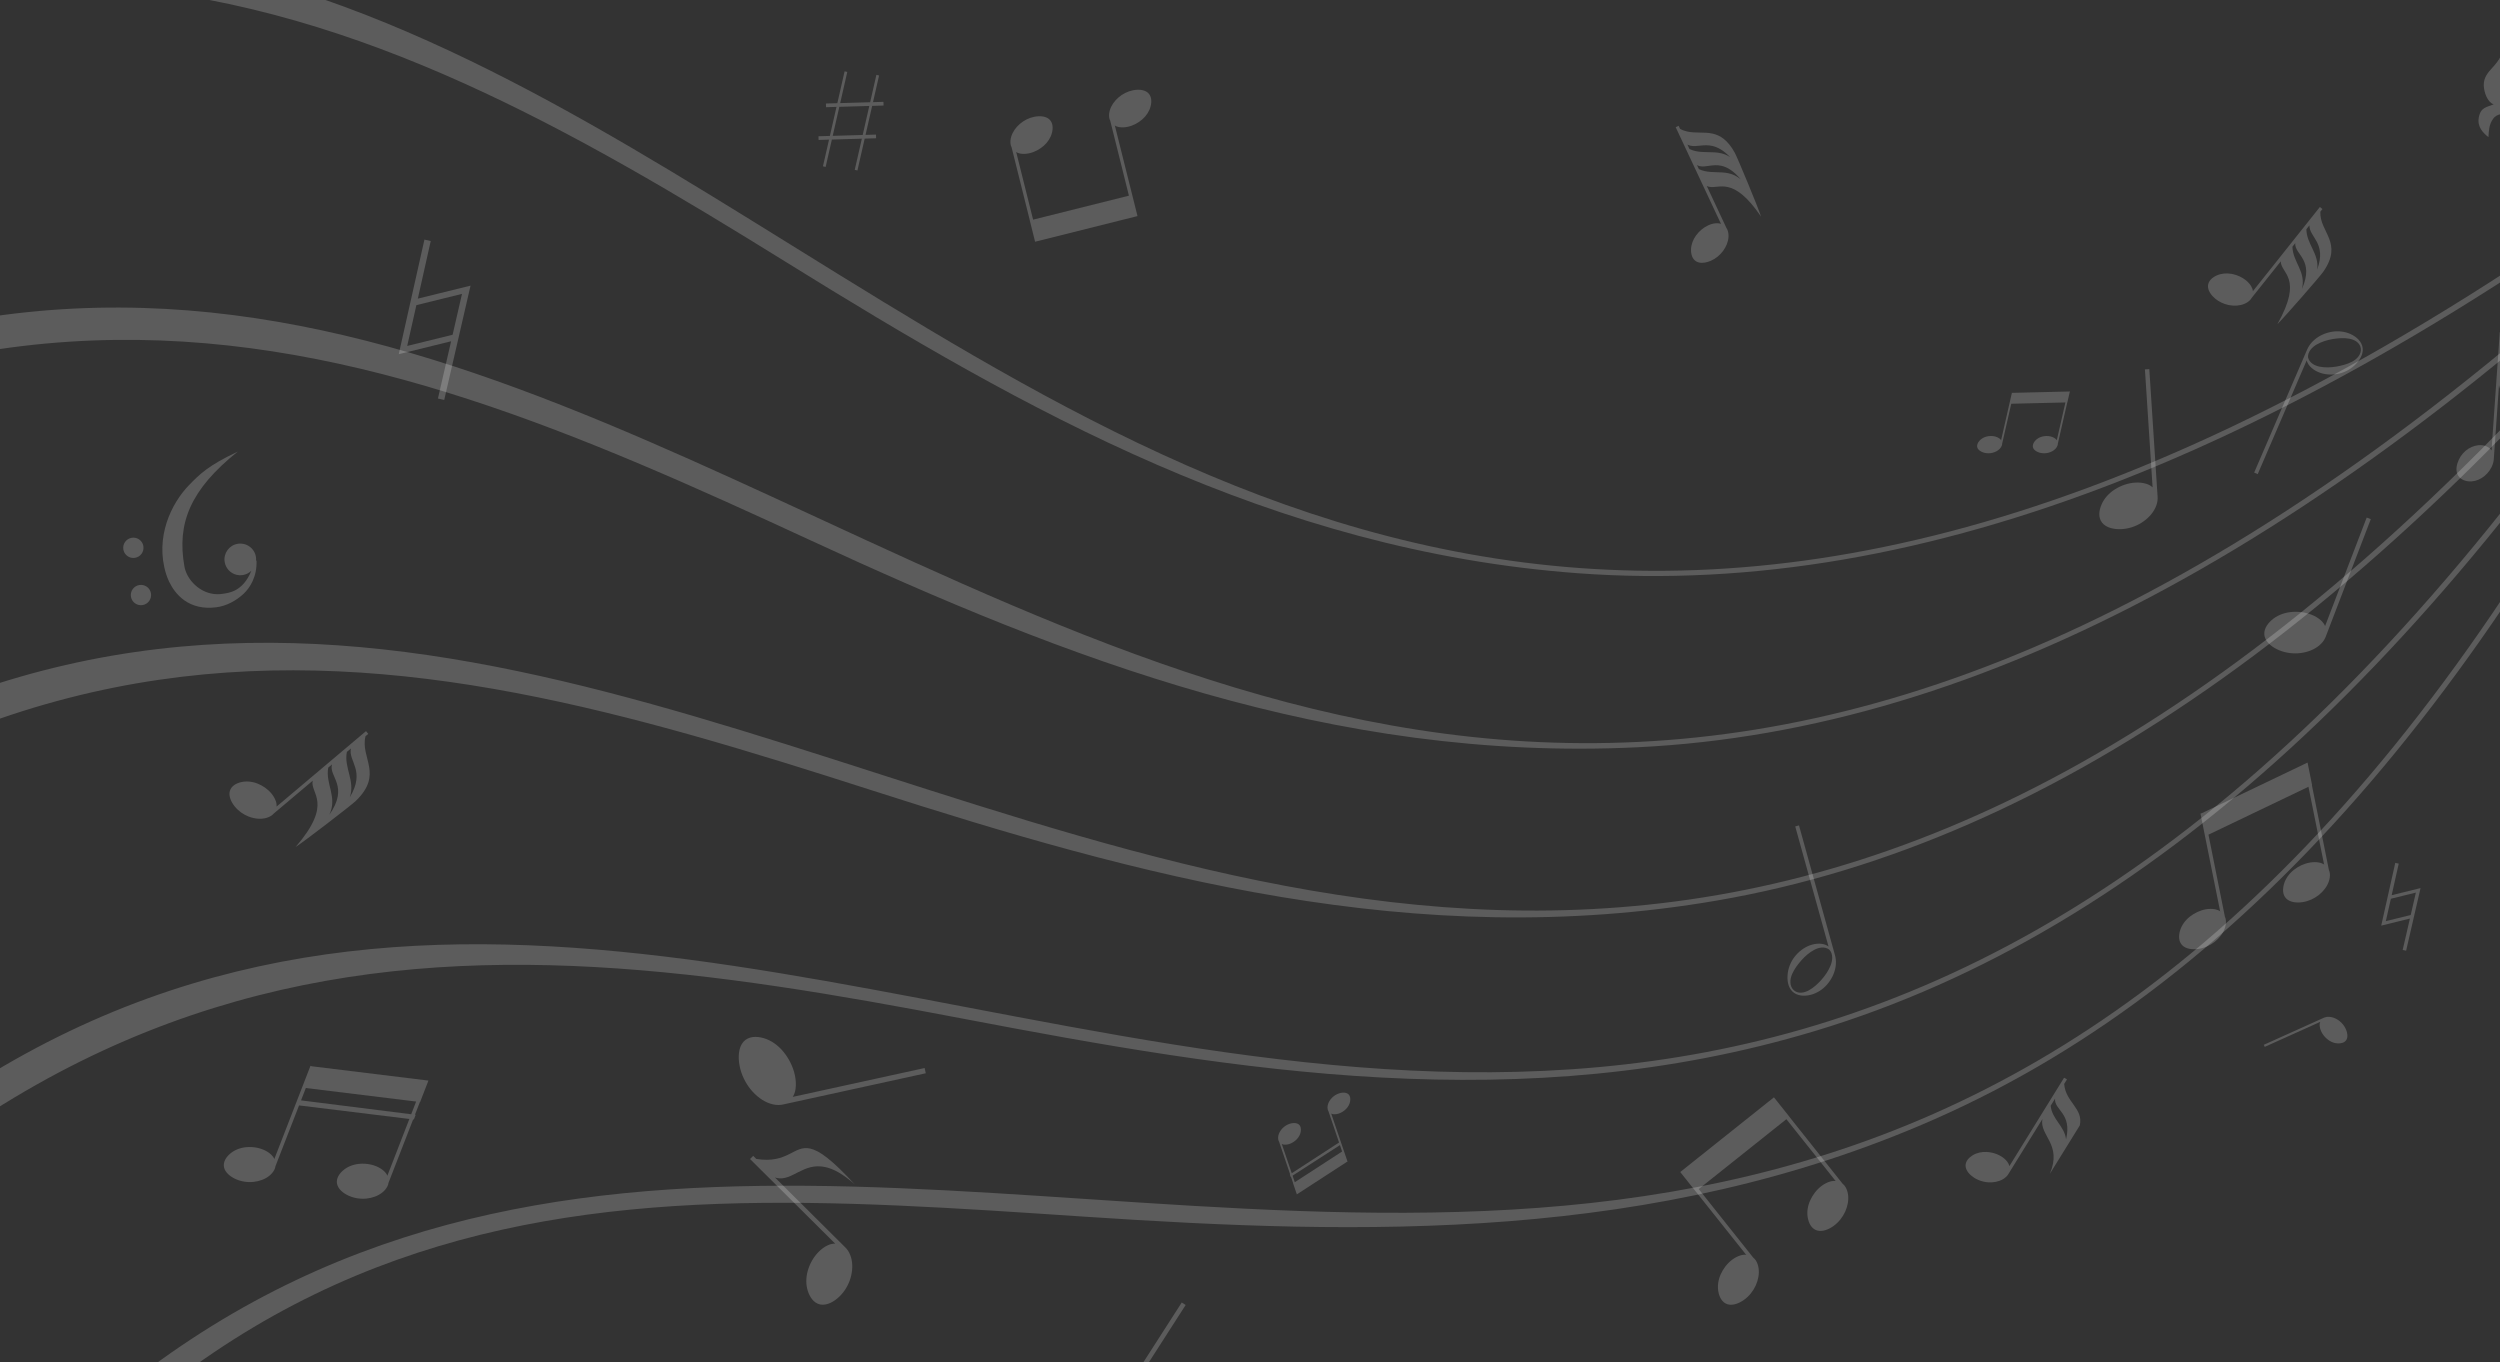 <svg width="1437" height="783" viewBox="0 0 1437 783" fill="none" xmlns="http://www.w3.org/2000/svg">
<rect x="0" y="0" width="1437" height="783" fill="#333333" stroke="none"/>
<g clip-path="url(#clip0_472_828)">
<path d="M79.725 347.723C77.475 347.21 75.65 345.379 75.26 342.959C74.748 339.778 76.912 336.781 80.095 336.268C80.857 336.147 81.608 336.177 82.317 336.339C84.568 336.852 86.394 338.683 86.784 341.105C87.293 344.285 85.13 347.28 81.948 347.793C81.185 347.916 80.434 347.885 79.725 347.723ZM114.111 348.691C101.531 345.823 96.816 334.26 95.462 329.902C88.927 308.849 98.464 289.368 108.598 278.904C114.8 272.501 119.731 267.568 136.667 259.569C109.299 281.495 101.589 300.824 106.001 325.607C107.206 332.367 113.222 339.306 121.141 341.111C123.44 341.635 125.898 341.728 128.447 341.257C130.919 340.797 139.553 340.403 144.478 328.06C143.178 329.33 141.503 330.235 139.576 330.548C138.387 330.738 137.216 330.69 136.109 330.438C132.596 329.637 129.747 326.777 129.139 323C128.341 318.036 131.719 313.359 136.683 312.562C137.874 312.369 139.046 312.416 140.152 312.668C143.666 313.469 146.512 316.33 147.119 320.105C147.241 320.863 147.233 321.61 147.172 322.344L147.443 322.127C147.861 331.618 143.494 338.05 140.076 341.255C135.755 345.302 130.144 348.349 124.212 349.082C120.384 349.555 117.034 349.357 114.111 348.691ZM75.361 320.571C73.109 320.058 71.283 318.227 70.895 315.805C70.384 312.623 72.545 309.629 75.728 309.116C76.491 308.992 77.242 309.024 77.951 309.185C80.202 309.698 82.027 311.528 82.416 313.948C82.928 317.133 80.763 320.129 77.582 320.643C76.82 320.764 76.07 320.733 75.361 320.571Z" fill="white" fill-opacity="0.2"/>
<path d="M1301.77 601.745L1301.23 600.555L1335.88 584.944L1335.85 584.98L1336.15 584.835C1337.04 584.507 1338.01 584.409 1338.99 584.481C1339.42 584.513 1339.85 584.579 1340.28 584.677C1341.8 585.023 1343.28 585.765 1344.59 586.755C1346.26 588.024 1347.67 589.778 1348.5 591.773C1349.32 593.71 1349.68 596.048 1348.68 597.72C1347.66 599.382 1345.63 599.847 1343.73 599.758C1343.21 599.734 1342.68 599.66 1342.16 599.542C1340.74 599.218 1339.35 598.552 1338.12 597.616C1336.44 596.341 1335 594.632 1334.12 592.63C1333.68 591.636 1333.38 590.577 1333.33 589.515C1333.28 588.766 1333.38 588.024 1333.65 587.376L1301.77 601.745Z" fill="white" fill-opacity="0.2"/>
<path d="M976.623 150.894C976.05 150.763 975.5 150.557 974.995 150.263C972.619 148.847 971.922 145.977 972.004 143.292C972.088 140.538 973.149 137.7 974.915 135.294C976.683 132.895 979.084 130.798 981.897 129.515C983.295 128.879 984.794 128.43 986.294 128.33C987.032 128.266 987.772 128.315 988.466 128.474C988.746 128.538 989.019 128.617 989.284 128.72L989.198 128.648L963.19 73.118L964.879 72.327L965.69 74.05C967.036 74.796 968.397 75.278 969.768 75.591C972.187 76.142 974.644 76.172 977.104 76.202C979.561 76.232 982.029 76.261 984.471 76.818C988.825 77.81 993.107 80.475 997.148 87.783C998.765 90.712 1010.6 119.309 1012.28 124.534C1004.1 112.501 998.037 108.625 993.266 107.538C990.974 107.015 988.978 107.136 987.191 107.305C985.402 107.473 983.823 107.685 982.358 107.351C981.911 107.25 981.472 107.097 981.043 106.872L992.377 131.1C992.619 131.453 992.834 131.822 992.98 132.227C993.467 133.476 993.626 134.861 993.541 136.246C993.375 139.038 992.191 141.83 990.441 144.23C988.673 146.625 986.215 148.663 983.416 149.886C981.263 150.832 978.762 151.382 976.623 150.894ZM993.692 99.633C996.004 100.16 998.301 101.154 1000.58 103.091C996.401 98.112 992.754 96.051 989.531 95.317C986.995 94.739 984.721 94.983 982.657 95.277C980.594 95.569 978.744 95.909 977.049 95.523C976.495 95.397 975.955 95.193 975.433 94.884L976.526 97.216C977.623 97.732 978.724 98.089 979.825 98.34C982.134 98.866 984.451 98.927 986.764 98.987C989.08 99.048 991.393 99.109 993.692 99.633ZM969.92 83.101L971.104 85.635C972.24 86.193 973.389 86.574 974.543 86.837C976.959 87.388 979.408 87.419 981.861 87.455C984.317 87.488 986.776 87.522 989.212 88.078C990.987 88.482 992.744 89.164 994.482 90.318C990.627 86.318 987.266 84.576 984.27 83.893C981.764 83.322 979.515 83.49 977.442 83.699C975.366 83.907 973.47 84.156 971.672 83.746C971.078 83.61 970.497 83.404 969.92 83.101Z" fill="white" fill-opacity="0.2"/>
<path d="M1309.04 186.324C1324.22 159.397 1310.87 157.194 1311 150.214L1294.21 171.293C1294 171.67 1293.77 172.028 1293.47 172.341C1292.56 173.342 1291.38 174.106 1290.09 174.648C1287.5 175.749 1284.45 175.933 1281.5 175.425C1281.22 175.376 1280.94 175.32 1280.67 175.257C1278 174.649 1275.39 173.411 1273.25 171.614C1270.95 169.684 1268.97 166.957 1269.15 164.182C1269.36 161.4 1271.64 159.49 1274.1 158.362C1276.62 157.199 1279.66 156.887 1282.62 157.404C1282.93 157.46 1283.24 157.521 1283.55 157.592C1286.19 158.194 1288.79 159.363 1290.96 161.119C1292.15 162.098 1293.23 163.253 1293.99 164.561C1294.54 165.458 1294.88 166.452 1294.98 167.433L1295 167.326L1333.46 118.979L1334.93 120.153L1333.74 121.655C1333.2 133.521 1347.1 139.328 1335.43 156.204C1333.51 158.979 1313.01 182.466 1309.04 186.324ZM1319.3 139.779L1317.69 141.812C1317.88 150.716 1325.68 156.032 1323.15 166.159C1330.58 149.158 1318.8 146.487 1319.3 139.779ZM1327.47 129.526L1325.71 131.731C1325.75 140.273 1333.12 145.747 1331.95 154.933C1337.5 139.4 1327.29 136.521 1327.47 129.526Z" fill="white" fill-opacity="0.2"/>
<path d="M471.314 749.781C467.701 748.957 465.507 745.62 464.37 742.155C463.157 738.515 463.182 734.293 464.344 730.302C465.501 726.321 467.644 722.434 470.709 719.411C472.237 717.912 473.977 716.606 475.89 715.757C477.226 715.131 478.676 714.808 480.058 714.842L431.123 666.211L432.936 664.388L434.712 666.155C452.987 669.099 456.191 658.028 465.77 660.211C471.088 661.424 478.371 666.721 491.28 680.76C484.602 674.796 479.168 671.924 474.563 670.875C468.161 669.415 463.36 671.477 459.049 673.652C454.739 675.822 450.919 678.108 446.472 677.094C446.125 677.015 445.776 676.915 445.421 676.795L486.102 717.227L486.017 717.198L486.493 717.65C487.733 719.06 488.595 720.791 489.153 722.639C490.265 726.368 490.055 730.583 488.91 734.564C487.748 738.537 485.513 742.382 482.429 745.317C479.429 748.193 475.393 750.503 471.596 749.838C471.502 749.82 471.408 749.802 471.314 749.781Z" fill="white" fill-opacity="0.2"/>
<path d="M1140.11 679.197C1138.17 678.755 1136.28 677.981 1134.61 676.883C1132.17 675.285 1129.96 672.897 1129.81 670.2C1129.7 667.502 1131.67 665.406 1133.92 664.036C1136.21 662.637 1139.1 661.987 1142 662.146C1143.03 662.206 1144.08 662.353 1145.11 662.588C1146.98 663.013 1148.8 663.731 1150.44 664.768C1151.71 665.581 1152.87 666.562 1153.76 667.733C1154.35 668.504 1154.79 669.379 1155 670.27L1186.43 619.48L1188.11 620.426L1186.49 623.045C1187.27 633.59 1197.65 637.087 1195.47 646.89L1178.26 674.701C1185.5 657.556 1172.16 652.857 1173.98 643.231L1154.52 674.669L1154.52 674.651L1154.14 675.278C1153.37 676.346 1152.33 677.211 1151.16 677.884C1148.78 679.236 1145.88 679.764 1142.98 679.606C1142.03 679.55 1141.06 679.415 1140.11 679.197ZM1181.24 631.515L1178.73 635.581C1179.47 643.346 1186.66 647.164 1187.57 654.91C1191.16 639.709 1180.7 638.246 1181.24 631.515Z" fill="white" fill-opacity="0.2"/>
<path d="M594.975 138.944L591.925 126.735L591.952 126.727L581.454 84.646C581.164 84.088 580.947 83.484 580.871 82.849C580.665 81.474 580.817 80.034 581.214 78.65C582.02 75.853 583.85 73.289 586.17 71.254C588.514 69.225 591.463 67.713 594.583 67.112C596.379 66.762 598.325 66.679 600.053 67.073C601.251 67.346 602.341 67.847 603.207 68.649C605.299 70.621 605.347 73.691 604.652 76.398C603.946 79.172 602.222 81.809 599.886 83.851C597.545 85.884 594.637 87.461 591.496 88.125C589.927 88.449 588.31 88.565 586.764 88.328C586.55 88.297 586.337 88.259 586.127 88.211C585.343 88.032 584.602 87.727 583.953 87.326L584.161 87.584L593.832 126.253L648.903 112.472L638.164 69.419C637.874 68.858 637.663 68.258 637.581 67.618C637.368 66.242 637.521 64.802 637.925 63.416C638.726 60.625 640.56 58.062 642.881 56.024C645.225 53.995 648.173 52.486 651.29 51.88C653.09 51.532 655.035 51.449 656.76 51.842C657.958 52.115 659.051 52.617 659.918 53.419C662.008 55.395 662.061 58.458 661.36 61.163C660.654 63.938 658.932 66.582 656.596 68.621C654.259 70.651 651.348 72.231 648.206 72.895C646.637 73.218 645.017 73.334 643.475 73.094C643.26 73.067 643.045 73.028 642.834 72.98C642.05 72.801 641.308 72.499 640.667 72.096L640.871 72.353L650.787 111.999L650.791 111.996L653.84 124.208L594.975 138.944Z" fill="white" fill-opacity="0.2"/>
<path d="M139.101 678.954C137.863 678.672 136.652 678.274 135.494 677.749C132.4 676.353 129.405 674.005 128.75 670.918C128.13 667.833 130.023 665.057 132.357 663.07C134.743 661.041 137.958 659.762 141.333 659.417C143.593 659.187 145.952 659.304 148.235 659.825C149.366 660.082 150.474 660.441 151.541 660.902C153.147 661.601 154.671 662.521 155.902 663.711C156.723 664.481 157.373 665.401 157.785 666.381L157.759 666.02L178.462 612.641L179.217 612.897L246.269 621.124L241.483 633.453L241.363 633.44L238.528 640.75L238.933 640.804L237.889 643.494L237.475 643.446L223.301 679.927C223.214 680.617 223.022 681.293 222.691 681.913C222.004 683.28 220.959 684.475 219.725 685.457C217.237 687.454 213.985 688.587 210.615 688.946C208.472 689.153 206.242 689.024 204.083 688.531C202.845 688.249 201.63 687.85 200.476 687.324C197.375 685.931 194.384 683.579 193.727 680.49C193.11 677.407 194.995 674.631 197.331 672.652C199.724 670.607 202.93 669.339 206.308 668.993C208.571 668.764 210.931 668.881 213.217 669.402C214.344 669.659 215.45 670.012 216.518 670.471C218.129 671.178 219.643 672.095 220.874 673.285C221.699 674.056 222.348 674.981 222.757 675.958L222.735 675.591L235.304 643.179L171.902 635.398L158.325 670.356C158.235 671.044 158.048 671.725 157.709 672.336C157.03 673.712 155.982 674.891 154.752 675.882C152.266 677.875 149.006 679.011 145.638 679.36C143.497 679.578 141.263 679.447 139.101 678.954ZM239.185 633.172L175.794 625.393L173.037 632.497L236.355 640.476L239.185 633.172Z" fill="white" fill-opacity="0.2"/>
<path d="M1140.82 260.304C1140.66 260.269 1140.51 260.23 1140.35 260.189C1138.76 259.734 1137.15 258.812 1136.61 257.369C1136.09 255.924 1136.81 254.451 1137.8 253.334C1138.81 252.181 1140.26 251.337 1141.87 250.93C1143.37 250.556 1145.01 250.489 1146.58 250.845C1146.68 250.869 1146.79 250.893 1146.9 250.921C1147.72 251.147 1148.52 251.484 1149.2 251.969C1149.65 252.278 1150.02 252.681 1150.3 253.125L1150.25 252.951L1156.45 225.736L1156.84 225.806L1189.76 225.02L1188.32 231.305L1188.27 231.306L1182.85 255.005C1182.85 255.347 1182.81 255.688 1182.69 256.005C1182.46 256.714 1182.05 257.364 1181.52 257.929C1180.46 259.067 1178.97 259.845 1177.37 260.256C1175.92 260.616 1174.33 260.654 1172.83 260.312C1172.67 260.276 1172.52 260.238 1172.37 260.196C1170.78 259.742 1169.16 258.82 1168.63 257.378C1168.11 255.932 1168.83 254.46 1169.81 253.339C1170.82 252.189 1172.28 251.345 1173.88 250.938C1175.38 250.564 1177.03 250.493 1178.59 250.85C1178.7 250.874 1178.81 250.902 1178.91 250.93C1179.73 251.155 1180.53 251.489 1181.21 251.98C1181.66 252.29 1182.04 252.693 1182.31 253.13L1182.27 252.956L1187.2 231.333L1156.07 232.075L1150.84 255.004C1150.84 255.339 1150.8 255.68 1150.68 256.001C1150.45 256.707 1150.03 257.355 1149.5 257.92C1148.45 259.06 1146.95 259.836 1145.36 260.247C1143.9 260.612 1142.31 260.646 1140.82 260.304Z" fill="white" fill-opacity="0.2"/>
<path d="M474.577 95.951L473.029 95.598L476.524 80.267L478.163 80.219L474.577 95.951ZM477.011 78.13L480.813 61.448L482.453 61.4L478.65 78.083L477.011 78.13ZM481.3 59.315L485.474 41L487.022 41.353L482.94 59.264L481.3 59.315Z" fill="white" fill-opacity="0.2"/>
<path d="M492.855 97.986L491.303 97.632L495.387 79.718L497.03 79.671L492.855 97.986ZM495.873 77.585L499.676 60.902L501.319 60.855L497.516 77.538L495.873 77.585ZM500.163 58.766L503.748 43.038L505.299 43.391L501.806 58.715L500.163 58.766Z" fill="white" fill-opacity="0.2"/>
<path d="M474.804 61.62L474.746 59.503L481.299 59.315L482.94 59.264L500.163 58.766L501.806 58.715L507.812 58.543L507.876 60.664L501.319 60.855L499.676 60.902L482.453 61.4L480.813 61.448L474.804 61.62Z" fill="white" fill-opacity="0.2"/>
<path d="M470.514 80.442L470.457 78.319L477.011 78.13L478.65 78.083L495.873 77.585L497.516 77.538L503.523 77.362L503.587 79.48L497.03 79.671L495.387 79.718L478.163 80.219L476.524 80.267L470.514 80.442Z" fill="white" fill-opacity="0.2"/>
<path d="M631.457 828.061L629.208 826.614L679.272 748.663L681.522 750.11L652.039 796.017C655.073 794.746 660.76 793.093 667.543 794.639C668.134 794.773 668.736 794.932 669.346 795.12C671.094 795.782 672.828 796.704 674.38 798.135C675.154 798.849 675.866 799.696 676.447 800.692C676.761 801.206 676.971 801.64 677.255 802.334C677.338 802.525 677.688 803.623 677.743 804.18C678.199 806.875 677.362 809.623 676.182 811.629C674.968 813.677 673.451 815.252 671.808 816.577C670.14 817.875 668.339 818.908 666.218 819.59C664.126 820.191 662.324 820.307 660.657 820.443C657.287 820.634 654.086 820.677 650.878 820.956C645.077 821.355 639.305 822.395 633.605 824.719L631.457 828.061ZM660.387 797.811C658.058 797.28 655.091 797.008 651.326 797.129L635.357 821.99C646.825 813.224 665.499 817.449 668.252 806.662C668.774 804.08 668.03 799.553 660.387 797.811Z" fill="white" fill-opacity="0.2"/>
<path d="M1383.04 546.476L1381.06 546.019L1385.21 527.99L1368.72 532.051L1376.8 495.972L1378.79 496.418L1374.73 514.561L1391.33 510.469L1383.04 546.476ZM1388.64 513.063L1374.27 516.606L1371.38 529.46L1385.68 525.939L1388.64 513.063Z" fill="white" fill-opacity="0.2"/>
<path d="M1430.35 78.814C1427.37 76.495 1423.8 72.978 1424.8 67.564C1425.92 61.488 1429.45 61.651 1433.37 59.988C1429.72 58.689 1427.76 53.024 1427.67 49.018C1427.57 44.82 1429.83 41.879 1432.57 38.947C1436.57 34.676 1439.66 30.094 1438.87 23.662L1438.96 23.262C1445.34 26.419 1448.67 35.929 1446.74 39.885C1444.5 44.469 1440.67 46.107 1438.89 48.918C1433.61 57.282 1442.67 65.349 1443.11 65.695C1439.43 65.54 1435.54 64.749 1432.98 68.388C1430.66 71.676 1430.6 75.037 1430.35 78.814Z" fill="white" fill-opacity="0.2"/>
<path d="M169.917 486.865C191.867 461.393 178.1 456.183 179.731 448.767L157.321 467.662C157.01 468.012 156.681 468.344 156.294 468.611C155.112 469.486 153.692 470.047 152.2 470.357C150.094 470.79 147.842 470.691 145.64 470.189C144.706 469.976 143.778 469.691 142.875 469.341C139.837 468.149 136.983 466.134 134.896 463.511C132.848 460.963 131.315 457.633 132.106 454.705C132.923 451.78 135.765 450.23 138.631 449.56C140.791 449.044 143.152 449.077 145.464 449.604C146.295 449.794 147.119 450.045 147.921 450.361C150.966 451.553 153.858 453.491 156.017 456.108C157.088 457.415 157.985 458.866 158.521 460.428C158.908 461.499 159.063 462.637 158.957 463.702L159.007 463.59L210.373 420.259L211.69 421.823L210.096 423.167C206.975 435.717 220.566 444.887 204.5 460.386C201.862 462.937 174.968 483.598 169.917 486.865ZM190.824 439.41L188.66 441.237C186.969 450.778 194.141 458.116 189.283 468.375C200.843 451.827 188.845 446.459 190.824 439.41ZM201.724 430.223L199.378 432.202C197.591 441.321 204.271 448.735 201.066 458.286C210.304 442.902 200.032 437.646 201.724 430.223Z" fill="white" fill-opacity="0.2"/>
<path d="M993.406 749.797C993.209 749.752 993.015 749.697 992.818 749.635C989.734 748.584 988.24 745.438 987.685 742.316C987.111 739.12 987.648 735.58 989.101 732.379C990.562 729.173 992.821 726.173 995.757 724.008C997.222 722.941 998.839 722.053 1000.54 721.574C1001.66 721.239 1002.83 721.138 1003.92 721.287L1003.58 721.118L974.695 684.842L974.691 684.845L965.798 673.678L1019.66 630.747L1028.56 641.919L1028.53 641.937L1059.17 680.449C1059.73 680.89 1060.24 681.409 1060.61 682.025C1061.48 683.353 1062 684.911 1062.24 686.532C1062.72 689.795 1062.04 693.305 1060.6 696.498C1059.13 699.693 1056.8 702.641 1053.86 704.738C1051.17 706.656 1047.78 708.046 1044.81 707.369C1044.61 707.324 1044.42 707.27 1044.23 707.209C1041.14 706.157 1039.65 703.011 1039.09 699.886C1038.51 696.696 1039.05 693.153 1040.51 689.949C1041.97 686.749 1044.23 683.749 1047.16 681.585C1048.63 680.513 1050.25 679.63 1051.96 679.149C1053.08 678.814 1054.24 678.718 1055.33 678.857L1054.99 678.689L1026.81 643.311L976.419 683.469L1007.76 722.875C1008.33 723.314 1008.83 723.835 1009.21 724.452C1010.08 725.78 1010.59 727.334 1010.83 728.955C1011.31 732.221 1010.63 735.727 1009.19 738.921C1007.72 742.119 1005.4 745.068 1002.45 747.161C999.764 749.08 996.376 750.474 993.406 749.797Z" fill="white" fill-opacity="0.2"/>
<path d="M745.425 686.526L743.265 680.173L743.318 680.139L742.04 676.372L741.86 676.482L741.386 675.096L741.563 674.982L735.186 656.168C734.994 655.871 734.847 655.546 734.776 655.197C734.596 654.443 734.615 653.639 734.773 652.854C735.088 651.269 735.986 649.763 737.177 648.525C738.385 647.294 739.95 646.323 741.653 645.844C742.767 645.529 744 645.399 745.074 645.644C745.602 645.765 746.087 645.974 746.504 646.3C747.751 647.297 747.919 648.993 747.664 650.526C747.394 652.097 746.562 653.638 745.36 654.877C744.156 656.109 742.62 657.122 740.907 657.63C740.05 657.881 739.161 658.022 738.295 657.958C738.055 657.946 737.82 657.913 737.594 657.861C737.273 657.788 736.969 657.677 736.693 657.533L736.816 657.67L742.499 674.373L769.691 656.716L763.577 638.689C763.388 638.393 763.241 638.068 763.17 637.718C762.991 636.965 763.009 636.161 763.164 635.371C763.479 633.789 764.381 632.281 765.575 631.047C766.779 629.815 768.345 628.842 770.047 628.366C771.161 628.051 772.394 627.921 773.469 628.166C773.996 628.286 774.485 628.496 774.899 628.819C776.146 629.816 776.316 631.519 776.055 633.047C775.788 634.618 774.956 636.16 773.754 637.399C772.553 638.632 771.011 639.639 769.3 640.155C768.447 640.403 767.555 640.544 766.688 640.483C766.449 640.471 766.215 640.435 765.988 640.383C765.667 640.31 765.362 640.202 765.086 640.058L765.214 640.189L774.565 667.7L774.187 667.85L745.425 686.526ZM770.2 658.212L742.971 675.766L744.25 679.534L771.443 661.873L770.2 658.212Z" fill="white" fill-opacity="0.2"/>
<path d="M-433.236 173.747L-429.194 144.299C-25.132 -156.993 208.326 -12.114 455.492 141.272C731.136 312.323 1016.16 489.206 1567.22 66.28L1569.3 68.995C1321.83 258.925 1105.2 344.136 907.019 329.5C731.417 316.541 588.706 235.593 452.167 150.855C206.023 -1.891 -31.04 -126.144 -433.236 173.747Z" fill="white" fill-opacity="0.2"/>
<path d="M-409.707 431.121L-407.507 408.62C-43.15 60.32 206.223 175.651 470.239 297.755C764.67 433.919 1069.13 574.728 1564.57 87.779L1566.96 90.222C1344.48 308.901 1139.83 419.89 941.339 429.526C765.464 438.071 612.367 378.331 466.519 310.871C203.598 189.281 -47.031 84.436 -409.707 431.121Z" fill="white" fill-opacity="0.2"/>
<path d="M-349.564 685.018L-354.319 661.3C-35.1 271.183 226.469 355.249 503.4 444.253C812.229 543.505 1131.58 646.139 1564.02 102.43L1566.7 104.561C1372.5 348.731 1182.89 483.836 987.055 517.603C813.523 547.526 653.813 503.357 500.831 454.184C225.049 365.558 -31.815 296.708 -349.564 685.018Z" fill="white" fill-opacity="0.2"/>
<path d="M-269.558 924.685L-270.461 898.727C-1.137 472.609 268.728 524.162 554.444 578.735C873.069 639.587 1202.55 702.525 1565.54 110.154L1568.46 111.947C1405.45 377.966 1233.71 535.178 1043.44 592.567C874.844 643.422 710.875 615.583 553.039 585.437C268.511 531.086 -1.475 500.541 -269.558 924.685Z" fill="white" fill-opacity="0.2"/>
<path d="M-135.134 1112.67L-154.91 1107.4C60.502 651.638 334.642 669.899 624.882 689.231C948.556 710.781 1283.25 733.073 1571.39 100.883L1574.5 102.303C1445.11 386.209 1293.8 563.184 1111.93 643.342C950.784 714.368 783.469 709.997 623.133 699.321C334.096 680.069 79.289 659.014 -135.134 1112.67Z" fill="white" fill-opacity="0.2"/>
<path d="M234.061 198.848L239.336 175.394L265.558 168.923L260.16 192.416L234.061 198.848ZM240.169 171.651L247.589 138.538L243.966 137.719L229.199 203.575L259.296 196.162L251.722 229.064L255.344 229.897L270.463 164.188L240.169 171.651Z" fill="white" fill-opacity="0.2"/>
<path d="M532.137 616.916L531.483 613.902L455.688 630.484C456.541 629.127 457.1 627.463 457.307 625.723C457.637 623.242 457.437 620.64 456.919 618.124C455.862 613.062 453.425 608.356 450.317 604.561C447.201 600.754 443.182 597.924 438.976 596.73C434.876 595.532 430.243 595.547 427.296 598.85C424.383 602.193 424.183 607.751 425.126 612.654C426.092 617.667 428.425 622.447 431.528 626.245C434.645 630.031 438.546 633.027 442.78 634.375C444.879 635.054 447.06 635.34 449.136 635.041L449.858 634.875L449.782 634.932L532.137 616.916Z" fill="white" fill-opacity="0.2"/>
<path d="M1235.42 212.171L1232.9 212.334L1237.31 280.117C1236.31 279.196 1235.03 278.492 1233.64 278.08C1231.67 277.463 1229.53 277.285 1227.43 277.395C1223.2 277.629 1219.1 279.105 1215.64 281.284C1212.18 283.474 1209.41 286.568 1207.94 290.042C1206.48 293.432 1205.94 297.441 1208.27 300.43C1210.63 303.394 1215.12 304.323 1219.21 304.156C1223.39 303.995 1227.54 302.621 1230.99 300.444C1234.43 298.257 1237.33 295.284 1238.93 291.805C1239.73 290.079 1240.22 288.235 1240.22 286.393L1240.17 285.749L1240.21 285.824L1235.42 212.171Z" fill="white" fill-opacity="0.2"/>
<path d="M1362.74 298.388L1360.38 297.478L1336.46 359.861C1335.95 358.623 1335.07 357.46 1333.98 356.513C1332.44 355.137 1330.57 354.085 1328.61 353.307C1324.67 351.758 1320.33 351.359 1316.3 351.865C1312.25 352.378 1308.46 353.99 1305.7 356.475C1302.97 358.89 1300.83 362.248 1301.71 365.889C1302.63 369.524 1306.33 372.224 1310.11 373.781C1313.98 375.38 1318.32 375.883 1322.35 375.379C1326.38 374.862 1330.24 373.422 1333.13 370.98C1334.56 369.767 1335.77 368.327 1336.53 366.685L1336.75 366.085L1336.75 366.17L1362.74 298.388Z" fill="white" fill-opacity="0.2"/>
<path d="M1052.2 555.011C1050.99 558.02 1049.15 560.693 1047.04 563.089C1044.92 565.459 1042.57 567.672 1039.77 569.223C1038.37 569.984 1036.84 570.521 1035.27 570.593C1033.71 570.657 1032.13 570.181 1030.98 569.079C1029.83 567.992 1029.18 566.386 1029.13 564.74C1029.04 563.093 1029.47 561.446 1030.09 559.929C1031.41 556.901 1033.4 554.33 1035.49 551.94C1037.61 549.564 1040.03 547.451 1042.8 545.984C1045.5 544.515 1048.96 543.905 1051.53 545.899C1053.78 548.361 1053.38 552.089 1052.2 555.011ZM1034.06 474.439L1031.9 475.041L1051.03 544.031C1049.95 543.256 1048.67 542.749 1047.36 542.565C1045.5 542.263 1043.6 542.444 1041.79 542.921C1038.14 543.884 1034.9 546.104 1032.38 548.937C1029.86 551.777 1028.13 555.438 1027.62 559.267C1027.12 563.002 1027.55 567.217 1030.25 569.899C1032.98 572.546 1037.11 572.731 1040.64 571.867C1044.25 570.982 1047.57 568.858 1050.1 566.028C1052.59 563.187 1054.46 559.636 1055.08 555.78C1055.38 553.867 1055.39 551.885 1054.98 549.989L1054.79 549.338L1054.85 549.408L1034.06 474.439Z" fill="white" fill-opacity="0.2"/>
<path d="M1331.8 197.93C1334.62 196.357 1337.71 195.432 1340.83 194.887C1343.95 194.379 1347.15 194.13 1350.28 194.671C1351.83 194.951 1353.35 195.488 1354.61 196.41C1355.86 197.334 1356.79 198.687 1357 200.259C1357.21 201.82 1356.71 203.465 1355.73 204.772C1354.78 206.104 1353.41 207.116 1351.99 207.898C1349.08 209.419 1345.94 210.175 1342.84 210.724C1339.72 211.245 1336.53 211.375 1333.47 210.783C1330.46 210.234 1327.4 208.558 1326.65 205.409C1326.44 202.103 1329.08 199.46 1331.8 197.93ZM1295.69 271.644L1297.74 272.524L1325.88 207.164C1326.23 208.437 1326.91 209.631 1327.8 210.591C1329.05 211.978 1330.64 213.022 1332.34 213.784C1335.76 215.306 1339.66 215.61 1343.37 214.989C1347.1 214.364 1350.71 212.6 1353.48 209.948C1356.19 207.371 1358.5 203.837 1358.07 200.078C1357.6 196.326 1354.53 193.613 1351.25 192.083C1347.91 190.517 1344.02 190.09 1340.3 190.706C1336.6 191.355 1332.94 192.944 1330.06 195.55C1328.63 196.836 1327.39 198.369 1326.53 200.093L1326.27 200.708L1326.27 200.627L1295.69 271.644Z" fill="white" fill-opacity="0.2"/>
<path d="M1437.13 211.216L1437.51 205.779C1439.69 212.801 1448.38 208.531 1451.49 225.69C1447.78 218.443 1440.71 218.577 1437.13 211.216ZM1438.3 194.436L1438.55 190.931L1436.87 190.911L1432.13 258.892C1431.62 258.119 1430.95 257.477 1430.18 257.039C1429.04 256.351 1427.76 256.006 1426.46 255.893C1423.86 255.679 1421.21 256.476 1418.89 257.899C1416.57 259.33 1414.58 261.565 1413.34 264.218C1412.13 266.812 1411.41 269.993 1412.54 272.621C1413.69 275.24 1416.35 276.411 1418.85 276.673C1421.43 276.944 1424.1 276.231 1426.41 274.811C1428.72 273.375 1430.78 271.255 1432.09 268.602C1432.75 267.291 1433.23 265.851 1433.4 264.364L1433.45 263.529L1433.46 263.544L1436.41 221.466C1438.71 232.083 1450.9 229.469 1451.92 250.564L1454.52 213.343C1452.41 202.356 1442.99 204.553 1438.3 194.436Z" fill="white" fill-opacity="0.2"/>
<path d="M1338.65 500.078L1328.88 451.297L1328.98 451.244L1326.39 438.311L1265.6 467.421L1264.83 467.617L1276.08 523.6L1276.29 523.895C1275.42 523.293 1274.38 522.866 1273.28 522.663C1271.6 522.323 1269.83 522.369 1268.1 522.638C1264.64 523.212 1261.38 524.782 1258.72 526.884C1256.07 528.982 1254.05 531.782 1253.13 534.778C1252.24 537.692 1252.14 541.051 1254.32 543.307C1256.53 545.545 1260.31 545.922 1263.66 545.426C1267.1 544.925 1270.4 543.433 1273.05 541.331C1275.7 539.227 1277.83 536.519 1278.84 533.511C1279.35 532.018 1279.59 530.457 1279.43 528.943C1279.38 528.24 1279.17 527.571 1278.88 526.943L1269.43 479.765L1326.9 452.24L1335.85 496.738L1336.06 497.03C1335.2 496.432 1334.15 496.004 1333.04 495.804C1331.38 495.456 1329.6 495.503 1327.87 495.777C1324.4 496.339 1321.15 497.92 1318.49 500.012C1315.83 502.124 1313.82 504.916 1312.9 507.91C1312.01 510.831 1311.91 514.18 1314.09 516.446C1316.29 518.689 1320.08 519.05 1323.43 518.561C1326.87 518.057 1330.17 516.564 1332.82 514.469C1335.46 512.363 1337.59 509.658 1338.61 506.649C1339.12 505.152 1339.36 503.593 1339.2 502.074C1339.14 501.377 1338.95 500.707 1338.65 500.078Z" fill="white" fill-opacity="0.2"/>
</g>
<defs>
<clipPath id="clip0_472_828">
<rect width="1437" height="783" fill="white"/>
</clipPath>
</defs>
</svg>

